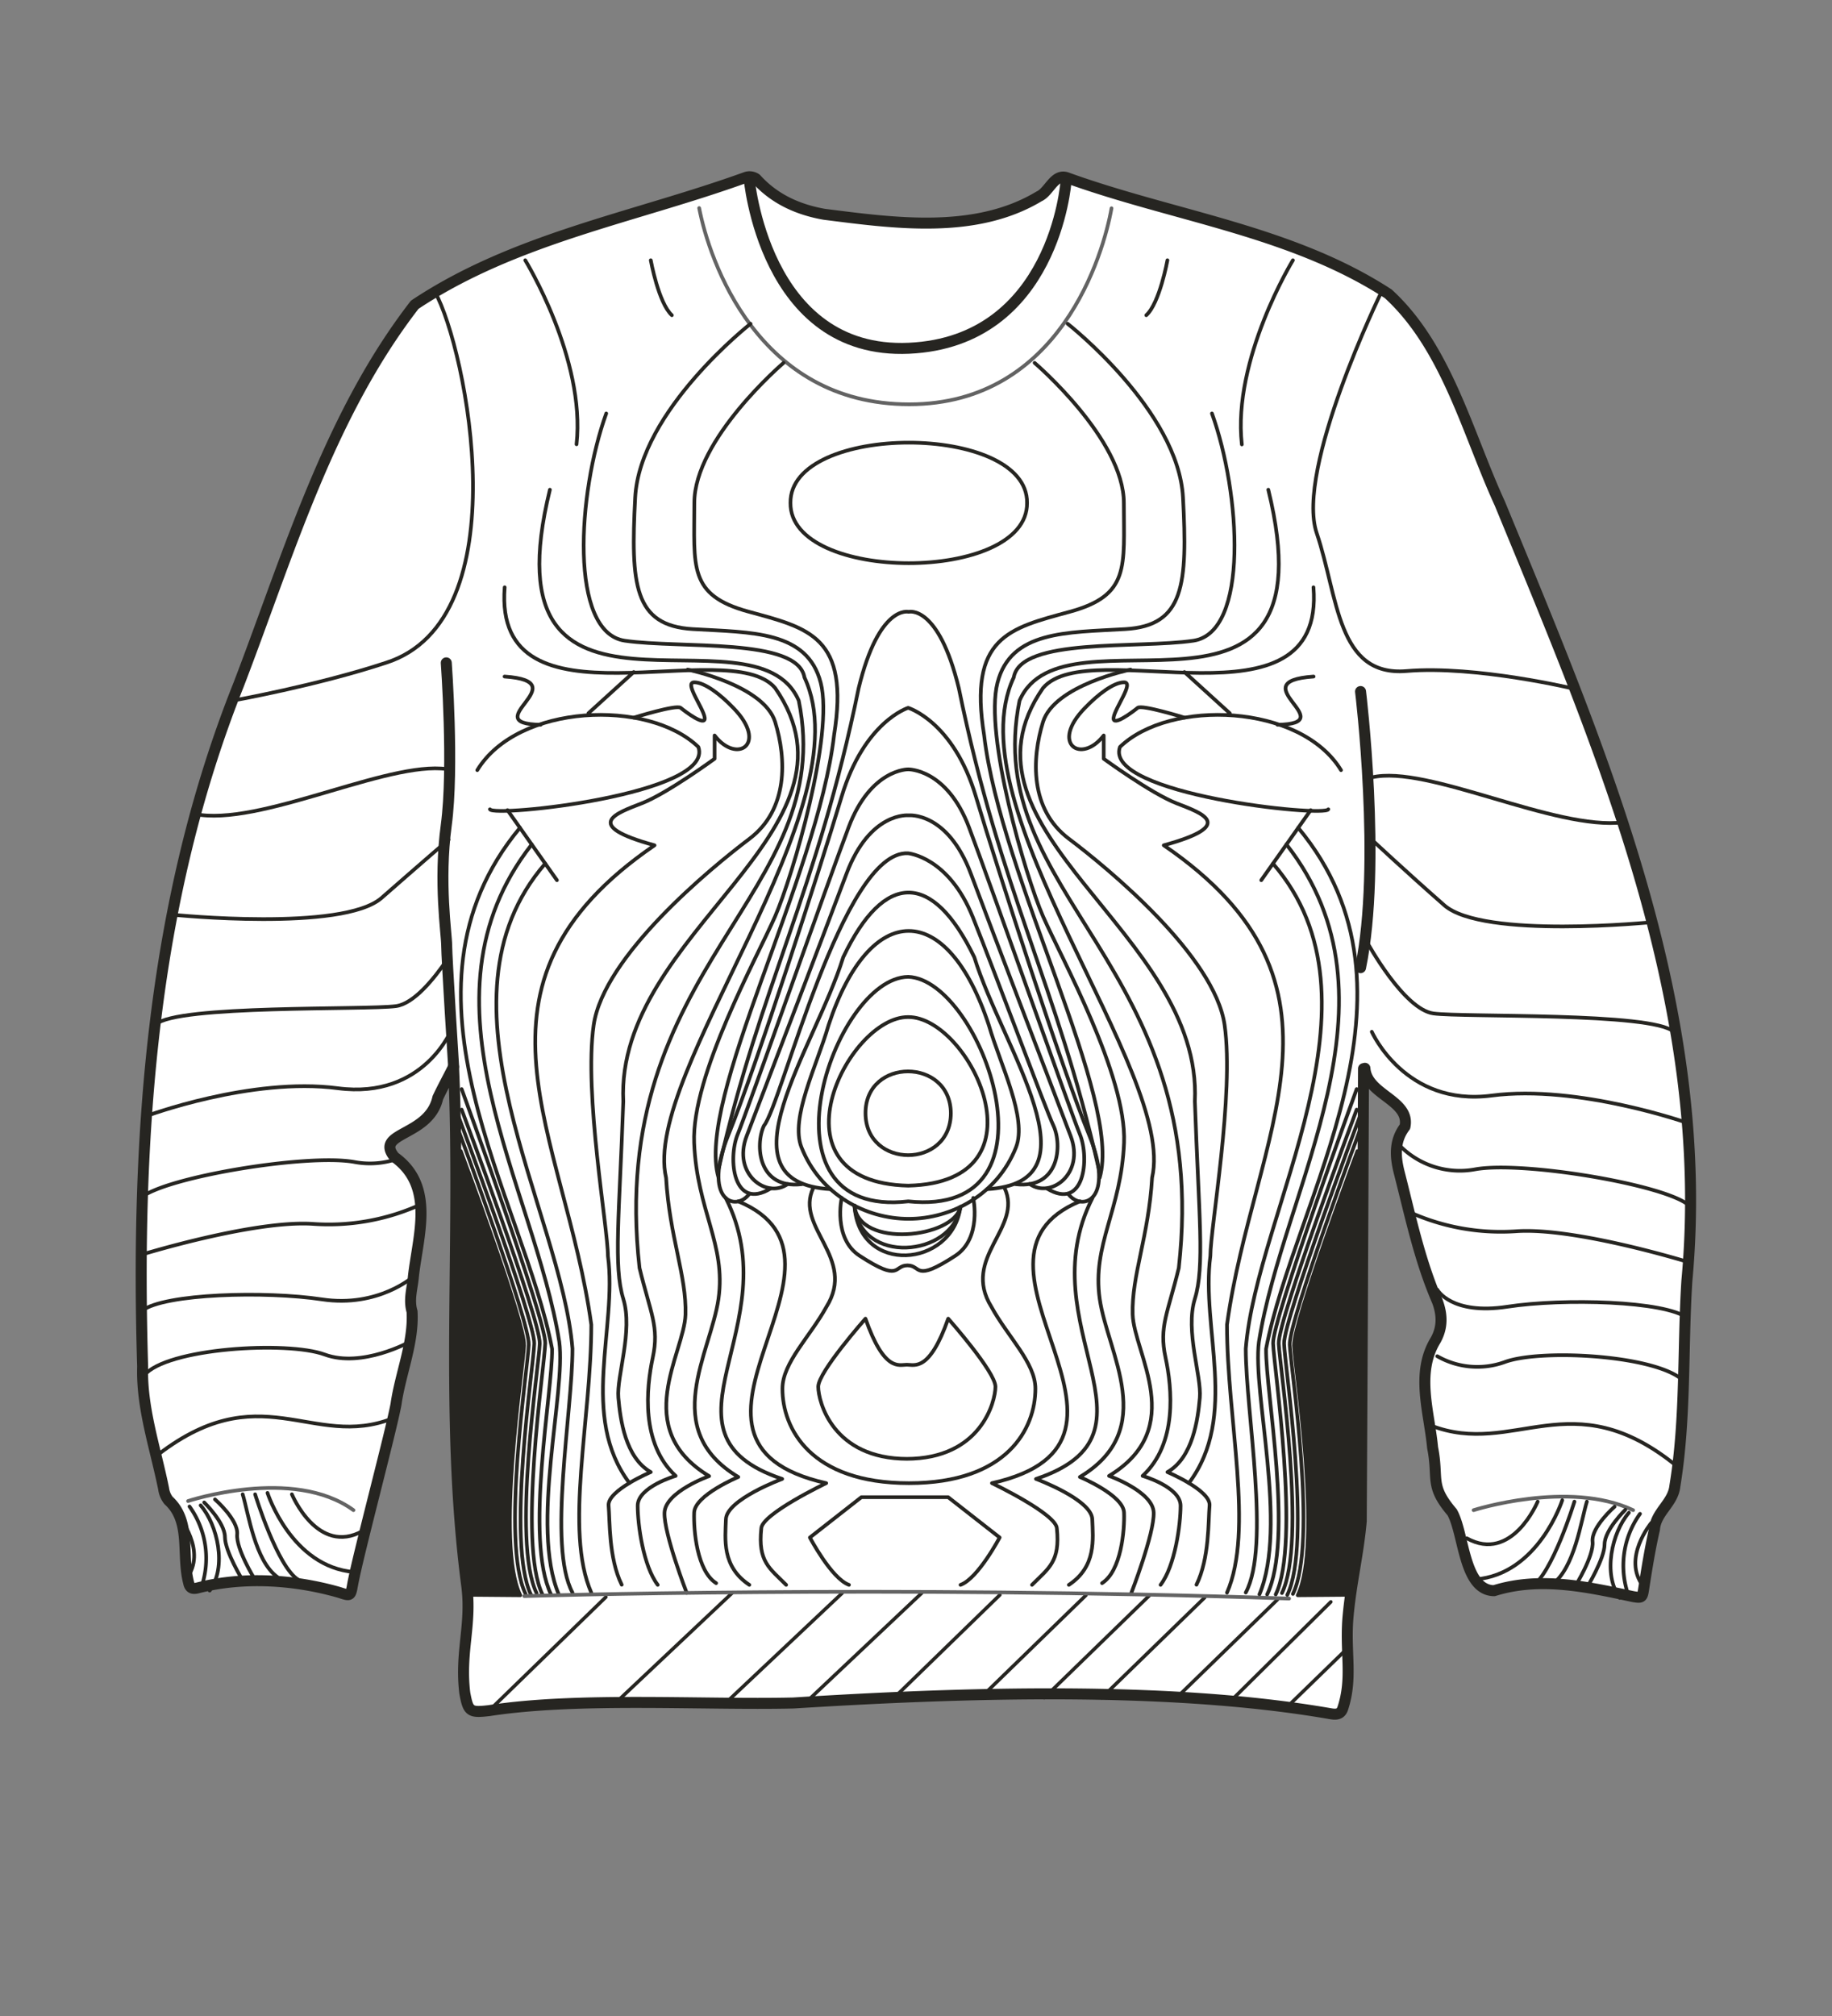 <svg xmlns="http://www.w3.org/2000/svg" width="500" height="550" viewBox="0 0 500 550"><rect x="0" y="0" width="500" height="550" fill="#808080" stroke="none"/><title>s03e04-01</title><path d="M372.14,291.55q-.27,61.74-.62,123.47c-.81,9-2.68,16.41-3.55,25.44-1,10.07,1.34,17.05-1.5,25.63-.59,1.77-2,1.67-3.35,1.44-44.59-7.74-101.66-5.72-146.65-2.92-24.6.57-58.62-1.68-83,2.08-5.23.6-5.68.28-6.62-4.82-1.35-11.26,1.94-18.53.53-29.31-6.15-46.82-1.39-94.37-3.6-141.53-1.42,2.83-2.94,5.6-4.29,8.46-2.37,10.67-17.5,9.3-11.81,16.18,11.11,7.95,6.41,21.38,5.15,32.56-.25,3.15-1.35,6.27-.37,9.58.51,8.44-3.19,16.94-4.38,25.31-1.5,8-10.42,41.28-11.86,49.29-.57,3.18-.61,3-3.74,2-12.38-3.52-26.09-4.38-38.6-1.18-1.39.34-2.11,0-2.41-1.47-2-7.76.82-16.67-5.49-22.43a6.62,6.62,0,0,1-1.33-3.22c-2.23-11-6.07-22.12-5.72-33.3-1.91-63,2.6-126.93,26.19-186,13.61-35.43,24.56-73.32,48.07-103.67,27.32-18.2,60-23.76,90.46-34.78a3.16,3.16,0,0,1,2.72.43c5,5.55,11.46,8.41,18.56,9.67,19.19,2.43,41.29,5.55,58.65-4.88,2.85-1.27,4.2-6.53,7.87-5,29.12,10.49,61,14.41,87.44,31.58,15.94,14.59,21.63,38,30.45,57.21,27.81,67.48,58,137.39,51.05,212.07-1.19,18.66-.23,37.46-3.28,56-.49,4.66-5.21,7.09-5.56,11.78-1.22,5.28-2.08,10.65-2.91,16-.4,2.6-.41,2.83-3.08,2.33-12.48-2.66-25.26-5.49-37.8-1.58-8.34-.15-8.13-15.56-11.44-21.4-6.28-7.37-3.61-9-5.33-17.64-.9-9.7-4.68-20.27.79-29.26,2-3.53,1.86-7.05.51-10.66-4.9-11.28-7.4-23.42-10.45-35.29-1.07-4.31-1.31-8.5,1.61-12.34,1.51-7.23-10.43-8.68-10.93-15.93Z" fill="#fff" stroke="#262521" stroke-linecap="round" stroke-linejoin="round" stroke-width="3"/><path d="M190.82,56.76c2.77,14.3,16,53.54,57.32,53.54S301.21,69,303.36,56.82" fill="none" stroke="#636363" stroke-linecap="round" stroke-linejoin="round"/><path d="M121.8,180.84s2.11,28.62,0,44.25.11,29.7.11,32.87,1.9,33.07,1.9,33.07" fill="none" stroke="#262521" stroke-linecap="round" stroke-linejoin="round" stroke-width="3"/><path d="M371.33,188.66s5.79,47.28,0,75.34" fill="none" stroke="#262521" stroke-linecap="round" stroke-linejoin="round" stroke-width="3"/><path d="M51.32,409.51S80,400,96.47,412" fill="none" stroke="#636363" stroke-linecap="round" stroke-linejoin="round"/><path d="M402.18,412s25.94-8.31,43.55,0" fill="none" stroke="#636363" stroke-linecap="round" stroke-linejoin="round"/><path d="M259.51,303.72c-.07,15.24-23.23,15.23-23.29,0S259.44,288.49,259.51,303.72Z" fill="none" stroke="#262521" stroke-linecap="round" stroke-linejoin="round"/><path d="M247.86,323.47c38.92-.9,16.78-46.13,0-46C231.06,277.37,209,322.57,247.86,323.47Z" fill="none" stroke="#262521" stroke-linecap="round" stroke-linejoin="round"/><path d="M247.89,327.75c43.58,4.56,19.92-60.53,0-61.25C227.38,266.65,205.14,332.69,247.89,327.75Z" fill="none" stroke="#262521" stroke-linecap="round" stroke-linejoin="round"/><path d="M248,332.52c11.65,0,24.16-6.57,29.28-19.48,3.18-8-4.23-22.44-7.4-33.35-11.3-34.29-32.45-34.28-43.75,0C223,290.6,215.57,305.05,218.74,313,223.87,326,236.38,332.52,248,332.52Z" fill="none" stroke="#262521" stroke-linecap="round" stroke-linejoin="round"/><path d="M280.31,137.2c.24,21.93-64.82,21.92-64.57,0C215.49,115.28,280.56,115.28,280.31,137.2Z" fill="none" stroke="#262521" stroke-linecap="round" stroke-linejoin="round"/><path d="M269.36,324.43c31.27-1.76,4.27-38.29-3.45-63.29-11.36-23.52-24.59-23.5-35.77,0-7.73,25-34.72,61.51-3.46,63.29" fill="none" stroke="#262521" stroke-linecap="round" stroke-linejoin="round"/><path d="M277.21,323.07c11.94,1.38,12.75-10.69,10.31-15.95s-15.39-40.35-22-56.87-17.7-17.46-17.7-17.46c-17.9-.88-34.49,68.53-39.33,74.33-2.44,5.26-1.64,17.33,10.3,15.95" fill="none" stroke="#262521" stroke-linecap="round" stroke-linejoin="round"/><path d="M281,323c5.76,4.11,15.14-2.77,11.2-13.09S271.38,255.5,265,238.44s-17-16-17-16-10.59-1.1-17,16-23.27,61.17-27.22,71.5,5.44,17.2,11.2,13.09" fill="none" stroke="#262521" stroke-linecap="round" stroke-linejoin="round"/><path d="M285.72,324.24c10.24,6.24,11.72-8.15,9-14.8s-24.21-67.75-30.26-83.75-16.59-15.8-16.59-15.8-10.22-.2-16.26,15.8-27.53,77.09-30.27,83.75-1.24,21,9,14.8" fill="none" stroke="#262521" stroke-linecap="round" stroke-linejoin="round"/><path d="M291.57,325.77c3.91,5.05,12.88,1.39,5.66-16.17s-24.78-71.81-30.89-92.3-18.48-24.19-18.48-24.19-12,3.7-18.15,24.19S206,292,198.81,309.6s1.76,21.22,5.66,16.17" fill="none" stroke="#262521" stroke-linecap="round" stroke-linejoin="round"/><path d="M299.78,318.48c-11.38-50-26.65-74.85-38.1-130.75C256.09,164.81,248,166.92,248,166.92s-8.07-2.11-13.65,20.81c-11.43,55.83-26.77,80.84-38.11,130.75" fill="none" stroke="#262521" stroke-linecap="round" stroke-linejoin="round"/><path d="M213.85,99S189.5,119.75,189.5,137.2s-1.71,25.17,14.8,29.67,27.65,6.86,23.34,33.67c-4.55,39.06-37.77,99.11-31.55,120.72" fill="none" stroke="#262521" stroke-linecap="round" stroke-linejoin="round"/><path d="M204.84,88.33S174.61,112,173.36,135.74s-.36,34.95,15.74,35.89,31.26.43,34.9,14.67S216.35,239,211.55,250s-22.86,43.38-22.1,61.79,8.77,27.74,6.64,42.58-16.24,35.58,5.41,48.58c0,0-11.87,4.93-12.05,9.71s.76,15.93,6,19.25" fill="none" stroke="#262521" stroke-linecap="round" stroke-linejoin="round"/><path d="M165.46,112.8c-7.84,21.7-10.2,59.77,5.09,62s47.13-.93,49,10c16.72,35.54-44.44,107.72-37.76,136.52.93,16.1,5.62,26.71,5.3,37.32s-15.12,31,6.45,44.07c0,0-12,4.26-12.18,10s6.06,21.85,6.06,21.85" fill="none" stroke="#262521" stroke-linecap="round" stroke-linejoin="round"/><line x1="165.36" y1="435.71" x2="134" y2="466.19" fill="none" stroke="#262521" stroke-linecap="round" stroke-linejoin="round" stroke-width="0.95"/><line x1="199.94" y1="434.48" x2="167.27" y2="465.28" fill="none" stroke="#262521" stroke-linecap="round" stroke-linejoin="round" stroke-width="0.95"/><line x1="229.86" y1="434.62" x2="197.34" y2="465.28" fill="none" stroke="#262521" stroke-linecap="round" stroke-linejoin="round" stroke-width="0.95"/><line x1="251.7" y1="434.48" x2="219.54" y2="464.83" fill="none" stroke="#262521" stroke-linecap="round" stroke-linejoin="round" stroke-width="0.95"/><line x1="272.89" y1="435.12" x2="244.03" y2="463.18" fill="none" stroke="#262521" stroke-linecap="round" stroke-linejoin="round" stroke-width="0.95"/><line x1="296.38" y1="435.22" x2="267.62" y2="463.18" fill="none" stroke="#262521" stroke-linecap="round" stroke-linejoin="round" stroke-width="0.95"/><line x1="313.66" y1="435.32" x2="285" y2="463.18" fill="none" stroke="#262521" stroke-linecap="round" stroke-linejoin="round" stroke-width="0.95"/><line x1="328.79" y1="435.85" x2="300.68" y2="463.18" fill="none" stroke="#262521" stroke-linecap="round" stroke-linejoin="round" stroke-width="0.95"/><line x1="348.67" y1="436.38" x2="321.11" y2="463.18" fill="none" stroke="#262521" stroke-linecap="round" stroke-linejoin="round" stroke-width="0.95"/><line x1="363.22" y1="437.02" x2="336.79" y2="463.18" fill="none" stroke="#262521" stroke-linecap="round" stroke-linejoin="round" stroke-width="0.95"/><line x1="368.15" y1="449.3" x2="352.47" y2="464.54" fill="none" stroke="#262521" stroke-linecap="round" stroke-linejoin="round" stroke-width="0.95"/><path d="M150.08,133.6C131.86,207.76,206,163.16,218,191.15c10.85,53.23-52.75,71.92-43.46,154.78,3,12.36,5.42,16,3.62,24.42s-3.28,23.48,6.24,32.3c0,0-10.36,3-10.36,8.14s1.51,16.4,5.47,21.59" fill="none" stroke="#262521" stroke-linecap="round" stroke-linejoin="round"/><path d="M137.74,160.23c-3.22,40.72,61,12.43,73.82,27.47,27.12,39-43.66,66.47-41.45,112.78-1.08,31.12-2.72,45.06,0,53.86s-1.86,21.05-1.34,27,1.91,16.33,8.84,20.27c0,0-11.88,5-11.51,9.14s0,14.32,3.58,21.59" fill="none" stroke="#262521" stroke-linecap="round" stroke-linejoin="round"/><path d="M143.35,71s16.55,26.93,14,50.21" fill="none" stroke="#262521" stroke-linecap="round" stroke-linejoin="round"/><path d="M177.61,71s2.11,11.68,5.76,15" fill="none" stroke="#262521" stroke-linecap="round" stroke-linejoin="round"/><path d="M137.71,184.57c20.22,1.39-8.13,12.84,9.84,13.16" fill="none" stroke="#262521" stroke-linecap="round" stroke-linejoin="round"/><path d="M130.26,210.11c11.08-18.16,46.68-19.49,60.34-6.32,4.59,12.89-56,19.26-56.88,17" fill="none" stroke="#262521" stroke-linecap="round" stroke-linejoin="round"/><line x1="138.51" y1="221.02" x2="152" y2="240.13" fill="none" stroke="#262521" stroke-linecap="round" stroke-linejoin="round"/><line x1="160.59" y1="194.59" x2="172.97" y2="183.34" fill="none" stroke="#262521" stroke-linecap="round" stroke-linejoin="round"/><path d="M173,195.78s11.61-3.62,12.77-2.67,6.94,5.36,6.56,2.67-5.7-9.63-2.85-9.63,7.14,3.31,10.68,7c9.6,9.8,1,15.47-5.13,7.5V207s-12.92,9.45-19.86,12.15-16.58,5.95,3.47,11.46c-55.88,38.24-24.43,78.61-17.26,130.79,0,25.9-7.43,56.08,0,73.11" fill="none" stroke="#262521" stroke-linecap="round" stroke-linejoin="round"/><path d="M187.67,182.68s20.78,4.24,23.88,14.27,3.62,23.85-7,31.88-39.82,32-42.52,50.83,3.89,55.33,3.89,63c2.64,19.7-7.82,43.69,5.86,61.93" fill="none" stroke="#262521" stroke-linecap="round" stroke-linejoin="round"/><path d="M233.21,328.91c1.14,11.79,27.18,8.87,28.91.36" fill="none" stroke="#262521" stroke-linecap="round" stroke-linejoin="round"/><path d="M233.21,328.91c1.42,16.27,26.66,14.16,28.91.36" fill="none" stroke="#262521" stroke-linecap="round" stroke-linejoin="round"/><path d="M233.21,328.91c1.18,19.09,26.75,16.95,28.91.36" fill="none" stroke="#262521" stroke-linecap="round" stroke-linejoin="round"/><path d="M265.62,326.81s2.42,11-4.9,15.79c-11.42,7.43-9.16,2.62-13.05,2.62S246,350,234.61,342.6c-7.32-4.76-4.9-15.79-4.9-15.79" fill="none" stroke="#262521" stroke-linecap="round" stroke-linejoin="round"/><path d="M247.34,398c20.4,0,24.34-15.63,24.34-19.68s-12.89-18.57-12.89-18.57c-5.11,14.53-9.15,12.57-11.29,12.57s-6.18,2-11.29-12.57c0,0-12.89,14.53-12.89,18.57S227.26,398,247.67,398" fill="none" stroke="#262521" stroke-linecap="round" stroke-linejoin="round"/><path d="M262.15,432.38c4.79-1.73,10.68-12.92,10.68-12.92l-14.06-11H235.09l-14.05,11s5.88,11.19,10.67,12.92" fill="none" stroke="#262521" stroke-linecap="round" stroke-linejoin="round"/><path d="M274.15,324.07c5.19,10.91-11.91,19-3.56,32.47,4.46,8.18,12,15.23,12,22.32,0,10.85-7.65,25.77-34.52,25.77s-34.53-14.92-34.52-25.77c0-7.09,7.49-14.14,12-22.32,8.35-13.41-8.76-21.63-3.57-32.47" fill="none" stroke="#262521" stroke-linecap="round" stroke-linejoin="round"/><path d="M201.5,327.75c38.46,16-27.36,65.34,24,76.88,0,0-17.73,8.46-17.73,12.41-.92,9,2.21,10.75,6.79,15.34" fill="none" stroke="#262521" stroke-linecap="round" stroke-linejoin="round"/><path d="M198.06,326.81c17.8,35-21.91,64.15,15.42,76.67,0,0-15.17,5.61-15.36,11s-1.17,12.89,6.39,17.9" fill="none" stroke="#262521" stroke-linecap="round" stroke-linejoin="round"/><path d="M148.8,235.6c-32.57,37.62,4.4,94.65,7.44,132.34,0,17.31-6.84,53.81,0,66.54" fill="none" stroke="#262521" stroke-linecap="round" stroke-linejoin="round"/><path d="M145.12,230.39c-33.28,42.54.87,93.49,7.52,135.68,1.86,13.67-8,50.26-.14,68.91" fill="none" stroke="#262521" stroke-linecap="round" stroke-linejoin="round"/><path d="M141.91,225.84c-37.45,45,1,101.28,8.77,142.17.15,11.73-7.6,51.77-.29,67" fill="none" stroke="#262521" stroke-linecap="round" stroke-linejoin="round"/><path d="M126,297.13s23,62.94,22.81,69.34S141.22,421,148.05,435" fill="none" stroke="#262521" stroke-linecap="round" stroke-linejoin="round"/><path d="M126,302.72s21.54,57.45,21.31,63.84-7.71,54-.87,68.06" fill="none" stroke="#262521" stroke-linecap="round" stroke-linejoin="round"/><path d="M125,304.22s21,55.95,20.81,62.34-7.71,54.52-.87,68.56" fill="none" stroke="#262521" stroke-linecap="round" stroke-linejoin="round"/><path d="M125,308s19.54,52.45,19.31,58.84-7.71,54-.87,68" fill="none" stroke="#262521" stroke-linecap="round" stroke-linejoin="round"/><path d="M142,435.22c-6.83-14,.82-61.77,1.05-68.17s-17.28-53-17.28-53-3.46,90.62,2.1,121.05Z" fill="#262521" stroke="#262521" stroke-linecap="round" stroke-linejoin="round"/><path d="M282.37,99s24.36,20.79,24.36,38.24,1.71,25.17-14.8,29.67-27.66,6.86-23.34,33.67c4.55,39.06,37.77,99.11,31.55,120.72" fill="none" stroke="#262521" stroke-linecap="round" stroke-linejoin="round"/><path d="M291.39,88.33s30.23,23.69,31.48,47.41.36,34.95-15.74,35.89-31.26.43-34.9,14.67S279.87,239,284.67,250s22.87,43.38,22.11,61.79-8.77,27.74-6.64,42.58,16.24,35.58-5.42,48.58c0,0,11.88,4.93,12.06,9.71s-.76,15.93-6,19.25" fill="none" stroke="#262521" stroke-linecap="round" stroke-linejoin="round"/><path d="M330.77,112.8c7.84,21.7,10.2,59.77-5.09,62s-47.13-.93-49,10C260,220.28,321.12,292.46,314.44,321.26c-.94,16.1-5.62,26.71-5.31,37.32s15.13,31-6.44,44.07c0,0,12,4.26,12.18,10s-6.07,21.85-6.07,21.85" fill="none" stroke="#262521" stroke-linecap="round" stroke-linejoin="round"/><path d="M346.15,133.6c18.21,74.16-55.89,29.56-67.89,57.55-10.85,53.23,52.74,71.92,43.46,154.78-3,12.36-5.43,16-3.62,24.42s3.28,23.48-6.25,32.3c0,0,10.36,3,10.36,8.14s-1.5,16.4-5.46,21.59" fill="none" stroke="#262521" stroke-linecap="round" stroke-linejoin="round"/><path d="M358.48,160.23c3.22,40.72-61,12.43-73.81,27.47-27.12,39,43.65,66.47,41.44,112.78,1.09,31.12,2.72,45.06,0,53.86s1.87,21.05,1.35,27-1.92,16.33-8.84,20.27c0,0,11.88,5,11.5,9.14s0,14.32-3.57,21.59" fill="none" stroke="#262521" stroke-linecap="round" stroke-linejoin="round"/><path d="M352.87,71S336.32,98,338.93,121.25" fill="none" stroke="#262521" stroke-linecap="round" stroke-linejoin="round"/><path d="M318.62,71s-2.11,11.68-5.77,15" fill="none" stroke="#262521" stroke-linecap="round" stroke-linejoin="round"/><path d="M358.51,184.57c-20.22,1.39,8.14,12.84-9.84,13.16" fill="none" stroke="#262521" stroke-linecap="round" stroke-linejoin="round"/><path d="M366,210.11c-11.08-18.16-46.68-19.49-60.34-6.32-4.59,12.89,56,19.26,56.87,17" fill="none" stroke="#262521" stroke-linecap="round" stroke-linejoin="round"/><line x1="357.72" y1="221.02" x2="344.23" y2="240.13" fill="none" stroke="#262521" stroke-linecap="round" stroke-linejoin="round"/><line x1="335.64" y1="194.59" x2="323.26" y2="183.34" fill="none" stroke="#262521" stroke-linecap="round" stroke-linejoin="round"/><path d="M323.26,195.78s-11.62-3.62-12.77-2.67-6.94,5.36-6.56,2.67,5.69-9.63,2.85-9.63-7.14,3.31-10.68,7c-9.6,9.8-1,15.47,5.13,7.5V207s12.92,9.45,19.86,12.15,16.58,5.95-3.47,11.46c55.88,38.24,24.42,78.61,17.26,130.79,0,25.9,7.43,56.08,0,73.11" fill="none" stroke="#262521" stroke-linecap="round" stroke-linejoin="round"/><path d="M308.56,182.68s-20.78,4.24-23.89,14.27-3.61,23.85,7.05,31.88,39.82,32,42.51,50.83-3.89,55.33-3.89,63c-2.63,19.7,7.83,43.69-5.85,61.93" fill="none" stroke="#262521" stroke-linecap="round" stroke-linejoin="round"/><path d="M294.72,327.75c-38.46,16,27.37,65.34-24,76.88,0,0,17.73,8.46,17.73,12.41.92,9-2.21,10.75-6.79,15.34" fill="none" stroke="#262521" stroke-linecap="round" stroke-linejoin="round"/><path d="M298.17,326.81c-17.8,35,21.91,64.15-15.42,76.67,0,0,15.17,5.61,15.36,11s1.17,12.89-6.39,17.9" fill="none" stroke="#262521" stroke-linecap="round" stroke-linejoin="round"/><path d="M347.43,235.6C380,273.22,343,330.25,340,367.94c0,17.31,6.84,53.81,0,66.54" fill="none" stroke="#262521" stroke-linecap="round" stroke-linejoin="round"/><path d="M351.11,230.39c33.27,42.54-.87,93.49-7.52,135.68-1.86,13.67,8,50.26.14,68.91" fill="none" stroke="#262521" stroke-linecap="round" stroke-linejoin="round"/><path d="M354.32,225.84c37.44,45-1,101.28-8.78,142.17-.14,11.73,7.61,51.77.29,67" fill="none" stroke="#262521" stroke-linecap="round" stroke-linejoin="round"/><path d="M370.27,297.13s-23,62.94-22.81,69.34S355,421,348.17,435" fill="none" stroke="#262521" stroke-linecap="round" stroke-linejoin="round"/><path d="M370.27,302.72S348.73,360.17,349,366.56s7.7,54,.87,68.06" fill="none" stroke="#262521" stroke-linecap="round" stroke-linejoin="round"/><path d="M371.27,304.22s-21,55.95-20.81,62.34,7.7,54.52.87,68.56" fill="none" stroke="#262521" stroke-linecap="round" stroke-linejoin="round"/><path d="M371.27,308S351.73,360.46,352,366.85s7.7,54,.87,68" fill="none" stroke="#262521" stroke-linecap="round" stroke-linejoin="round"/><path d="M354.18,435.22c6.84-14-.81-61.77-1-68.17s17.28-53,17.28-53,4.87,94.28-2.1,121.05Z" fill="#262521" stroke="#262521" stroke-linecap="round" stroke-linejoin="round"/><path d="M377,79.71S353.46,128,359.36,145.44s5.52,39.23,24.51,37.63S430,188,430,188" fill="none" stroke="#262521" stroke-linecap="round" stroke-linejoin="round"/><path d="M374.4,212.09c15.11-3.59,50,14.58,68.66,12.25" fill="none" stroke="#262521" stroke-linecap="round" stroke-linejoin="round"/><path d="M374.4,229.08s9.18,8.59,19.78,17.89,56.95,4.59,56.95,4.59" fill="none" stroke="#262521" stroke-linecap="round" stroke-linejoin="round"/><path d="M373.12,257.05s10,18.34,18.11,19.44,59.83-.36,65.57,5" fill="none" stroke="#262521" stroke-linecap="round" stroke-linejoin="round"/><path d="M374.4,281.49s9.08,20.5,32.72,17.4S461,306.51,461,306.51" fill="none" stroke="#262521" stroke-linecap="round" stroke-linejoin="round"/><path d="M382,312.51A23,23,0,0,0,402.68,319c13-2.32,52.08,4.24,58.29,9.87" fill="none" stroke="#262521" stroke-linecap="round" stroke-linejoin="round"/><path d="M385.82,331.18a60.57,60.57,0,0,0,28.12,4.72c16.29-1.08,47.46,8.6,47.46,8.6" fill="none" stroke="#262521" stroke-linecap="round" stroke-linejoin="round"/><path d="M392.27,351.84s3.76,7,19.16,4.65,43-1.56,49.06,3.07" fill="none" stroke="#262521" stroke-linecap="round" stroke-linejoin="round"/><path d="M392.27,370a22,22,0,0,0,18.44,1.58c10.21-3.76,43.27-1.78,49.3,5.73" fill="none" stroke="#262521" stroke-linecap="round" stroke-linejoin="round"/><path d="M390.55,388.92c22.72,8.79,38.19-12.32,66.9,10.91" fill="none" stroke="#262521" stroke-linecap="round" stroke-linejoin="round"/><path d="M419.67,409.67s-7,16.85-19.34,10" fill="none" stroke="#262521" stroke-linecap="round" stroke-linejoin="round"/><path d="M426.38,409.29s-6.48,20.22-23.7,21.59" fill="none" stroke="#262521" stroke-linecap="round" stroke-linejoin="round"/><path d="M429.7,409.67S423.61,429.6,417.88,433" fill="none" stroke="#262521" stroke-linecap="round" stroke-linejoin="round"/><path d="M433.1,409.67c-1.59,5.18-3.35,18.16-9.49,22.58" fill="none" stroke="#262521" stroke-linecap="round" stroke-linejoin="round"/><path d="M440.65,411.06s-6.41,5.6-6,9.52-4.74,12.17-4.74,12.17" fill="none" stroke="#262521" stroke-linecap="round" stroke-linejoin="round"/><path d="M443.6,411.89s-5.67,5.5-5.67,9.43-4.83,11.8-4.83,11.8" fill="none" stroke="#262521" stroke-linecap="round" stroke-linejoin="round"/><path d="M444.57,412.69c-4.62,5.33-7.25,16.87-2.46,23.25" fill="none" stroke="#262521" stroke-linecap="round" stroke-linejoin="round"/><path d="M447.6,413a24.21,24.21,0,0,0-3,22.65" fill="none" stroke="#262521" stroke-linecap="round" stroke-linejoin="round"/><path d="M450.65,415.5s-8.06,9.69-2.15,17.25" fill="none" stroke="#262521" stroke-linecap="round" stroke-linejoin="round"/><path d="M123.42,210.09c-15.1-3.59-50,14.58-68.65,12.25" fill="none" stroke="#262521" stroke-linecap="round" stroke-linejoin="round"/><path d="M122.42,229.08s-7.67,6.59-18.28,15.89-56.94,4.59-56.94,4.59" fill="none" stroke="#262521" stroke-linecap="round" stroke-linejoin="round"/><path d="M122.07,261.75c-3.66,5.36-9.14,12.09-14,12.74-8.14,1.09-59.83-.36-65.57,5" fill="none" stroke="#262521" stroke-linecap="round" stroke-linejoin="round"/><path d="M123.42,280.49s-7.57,19.5-31.21,16.4-52.35,7.62-52.35,7.62" fill="none" stroke="#262521" stroke-linecap="round" stroke-linejoin="round"/><path d="M108.89,316a23,23,0,0,1-12.24,1c-13-2.32-52.08,4.24-58.29,9.87" fill="none" stroke="#262521" stroke-linecap="round" stroke-linejoin="round"/><path d="M113.51,329.18a60.57,60.57,0,0,1-28.12,4.72c-16.29-1.08-47.46,8.6-47.46,8.6" fill="none" stroke="#262521" stroke-linecap="round" stroke-linejoin="round"/><path d="M112.86,348.23s-9.56,8.59-25,6.26-43-1.56-49.06,3.07" fill="none" stroke="#262521" stroke-linecap="round" stroke-linejoin="round"/><path d="M111.88,366.05s-13.06,7.25-23.26,3.49-43.27-1.78-49.31,5.73" fill="none" stroke="#262521" stroke-linecap="round" stroke-linejoin="round"/><path d="M107.27,386.92c-22.21,8.81-36.19-12.47-65.4,10.91" fill="none" stroke="#262521" stroke-linecap="round" stroke-linejoin="round"/><path d="M79.66,407.67s7,16.85,19.34,10" fill="none" stroke="#262521" stroke-linecap="round" stroke-linejoin="round"/><path d="M73,407.29s6.48,20.22,23.7,21.59" fill="none" stroke="#262521" stroke-linecap="round" stroke-linejoin="round"/><path d="M69.63,407.67S75.72,427.6,81.45,431" fill="none" stroke="#262521" stroke-linecap="round" stroke-linejoin="round"/><path d="M66.23,407.67c1.58,5.18,3.35,18.16,9.49,22.58" fill="none" stroke="#262521" stroke-linecap="round" stroke-linejoin="round"/><path d="M58.68,409.06s6.41,5.6,6.05,9.52,4.74,12.17,4.74,12.17" fill="none" stroke="#262521" stroke-linecap="round" stroke-linejoin="round"/><path d="M55.73,409.89s5.66,5.5,5.66,9.43,4.84,11.8,4.84,11.8" fill="none" stroke="#262521" stroke-linecap="round" stroke-linejoin="round"/><path d="M54.76,410.69c4.62,5.33,7.25,16.87,2.46,23.25" fill="none" stroke="#262521" stroke-linecap="round" stroke-linejoin="round"/><path d="M51.72,411a24.2,24.2,0,0,1,3,22.65" fill="none" stroke="#262521" stroke-linecap="round" stroke-linejoin="round"/><path d="M48.68,413.5s8.06,9.69,2.15,17.25" fill="none" stroke="#262521" stroke-linecap="round" stroke-linejoin="round"/><path d="M118.74,79.71c8.49,15.25,23.58,89.42-13.48,101.13-18.8,6.2-41.78,10.31-41.78,10.31" fill="none" stroke="#262521" stroke-linecap="round" stroke-linejoin="round"/><path d="M204.41,48.28s4,48.54,43.68,46.73S290.93,49.6,290.93,49.6" fill="none" stroke="#262521" stroke-linecap="round" stroke-linejoin="round" stroke-width="3"/><path d="M143.09,435.44s99.35-3.06,208.74.68" fill="none" stroke="#636363" stroke-linecap="round" stroke-linejoin="round"/></svg>